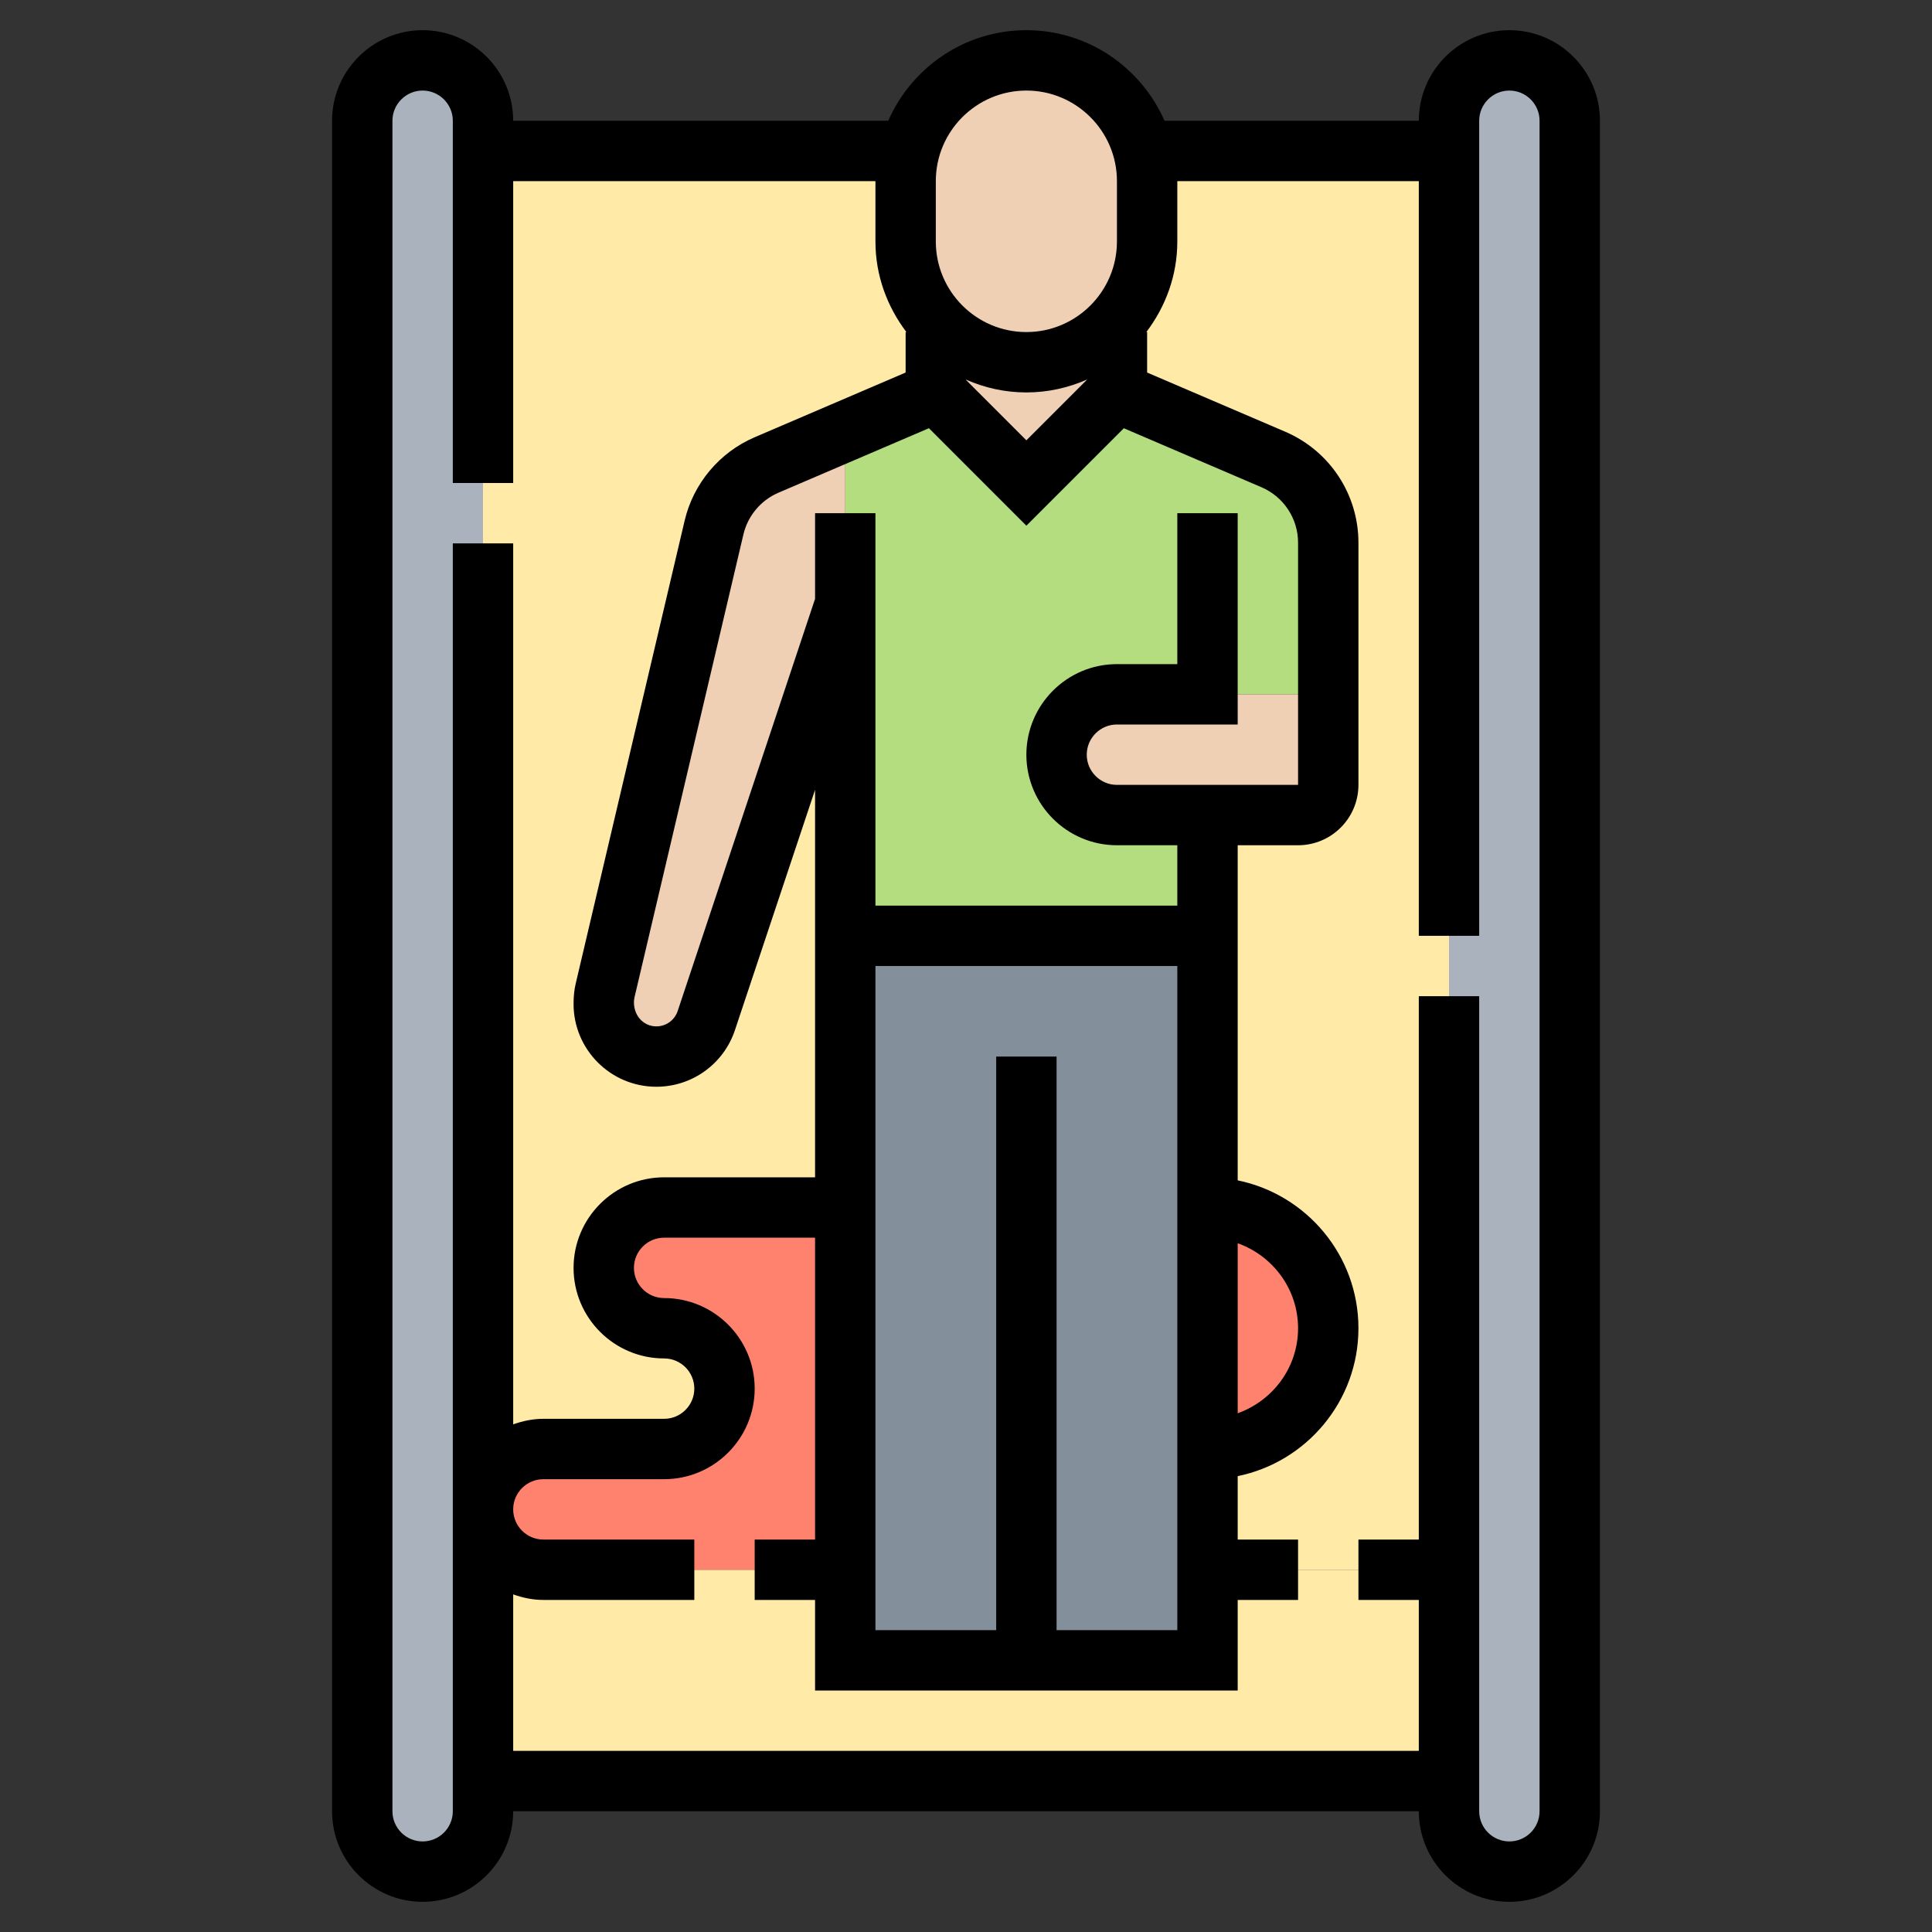 <?xml version="1.0" encoding="iso-8859-1"?>
<!-- Generator: Adobe Illustrator 22.1.0, SVG Export Plug-In . SVG Version: 6.00 Build 0)  -->
<svg xmlns="http://www.w3.org/2000/svg" xmlns:xlink="http://www.w3.org/1999/xlink" version="1.1" id="Layer_1_1_" x="0px" y="0px" viewBox="0 0 64 64" style="enable-background:new 0 0 64 64;" xml:space="preserve" width="512" height="512">
<rect x="0" y="0" width="64" height="64" fill="#333333" stroke="none"/>
<g>
	<g>
		<path style="fill:#FFEAA7;" d="M18,52h5h2h3v3h6h6v-3h5h3v7H16v-9c0,0.55,0.22,1.05,0.59,1.41C16.95,51.78,17.45,52,18,52z"/>
		<path style="fill:#FFEAA7;" d="M44,23v-5.02c0-1.2-0.72-2.29-1.82-2.76L37,13v-2.35c0.62-0.71,1-1.64,1-2.65V6    c0-0.33-0.04-0.66-0.12-0.97L38,5h10v26v2v19h-3h-5v-4c2.21,0,4-1.79,4-4s-1.79-4-4-4v-9v-4h3c0.55,0,1-0.45,1-1V23z"/>
		<path style="fill:#FFEAA7;" d="M30,6v2c0,1.01,0.38,1.94,1,2.65V13l-3,1.29l-2.61,1.11c-0.87,0.38-1.52,1.15-1.74,2.07l-3.6,15.33    C20.02,32.93,20,33.07,20,33.2v0.06c0,0.96,0.78,1.74,1.74,1.74c0.75,0,1.42-0.48,1.66-1.19L28,20v11v9h-6c-1.1,0-2,0.9-2,2    c0,0.55,0.22,1.05,0.59,1.41C20.95,43.78,21.45,44,22,44s1.05,0.22,1.41,0.59C23.78,44.95,24,45.45,24,46s-0.22,1.05-0.59,1.41    C23.05,47.78,22.55,48,22,48h-4c-1.1,0-2,0.9-2,2V18v-2V5h14l0.12,0.03C30.04,5.34,30,5.67,30,6z"/>
		<path style="fill:#AAB2BD;" d="M52,4v56c0,1.1-0.9,2-2,2c-0.55,0-1.05-0.22-1.41-0.59C48.22,61.05,48,60.55,48,60v-1v-7V33v-2V5V4    c0-1.1,0.9-2,2-2c0.55,0,1.05,0.22,1.41,0.59C51.78,2.95,52,3.45,52,4z"/>
		<path style="fill:#AAB2BD;" d="M16,59v1c0,1.1-0.9,2-2,2c-0.55,0-1.05-0.22-1.41-0.59C12.22,61.05,12,60.55,12,60V4    c0-1.1,0.9-2,2-2c0.55,0,1.05,0.22,1.41,0.59C15.78,2.95,16,3.45,16,4v1v11v2v32V59z"/>
		<path style="fill:#FF826E;" d="M40,40c2.21,0,4,1.79,4,4s-1.79,4-4,4V40z"/>
		<path style="fill:#FF826E;" d="M28,40v12h-3h-2h-5c-0.55,0-1.05-0.22-1.41-0.59C16.22,51.05,16,50.55,16,50c0-1.1,0.9-2,2-2h4    c0.55,0,1.05-0.22,1.41-0.59C23.78,47.05,24,46.55,24,46s-0.22-1.05-0.59-1.41C23.05,44.22,22.55,44,22,44s-1.05-0.22-1.41-0.59    C20.22,43.05,20,42.55,20,42c0-1.1,0.9-2,2-2H28z"/>
		<polygon style="fill:#838F9B;" points="34,55 28,55 28,52 28,40 28,31 40,31 40,40 40,48 40,52 40,55   "/>
		<path style="fill:#B4DD7F;" d="M37,13l5.18,2.22c1.1,0.47,1.82,1.56,1.82,2.76V23h-4h-3c-0.55,0-1.05,0.22-1.41,0.59    C35.22,23.95,35,24.45,35,25c0,1.1,0.9,2,2,2h3v4H28V20v-5.71L31,13l3,3L37,13z"/>
		<path style="fill:#F0D0B4;" d="M44,23v3c0,0.55-0.45,1-1,1h-3h-3c-1.1,0-2-0.9-2-2c0-0.55,0.22-1.05,0.59-1.41    C35.95,23.22,36.45,23,37,23h3H44z"/>
		<path style="fill:#F0D0B4;" d="M28,14.29V20l-4.6,13.81C23.16,34.52,22.49,35,21.74,35C20.78,35,20,34.22,20,33.26V33.2    c0-0.13,0.02-0.27,0.05-0.4l3.6-15.33c0.22-0.92,0.87-1.69,1.74-2.07L28,14.29z"/>
		<path style="fill:#F0D0B4;" d="M37,10.65V13l-3,3l-3-3v-2.35c0.74,0.83,1.81,1.35,3,1.35S36.26,11.48,37,10.65z"/>
		<path style="fill:#F0D0B4;" d="M38,6v2c0,1.01-0.38,1.94-1,2.65C36.26,11.48,35.19,12,34,12s-2.26-0.52-3-1.35    C30.38,9.94,30,9.01,30,8V6c0-0.33,0.04-0.66,0.12-0.97C30.55,3.29,32.13,2,34,2c1.1,0,2.1,0.45,2.83,1.17    c0.5,0.51,0.87,1.15,1.05,1.86C37.96,5.34,38,5.67,38,6z"/>
	</g>
	<path d="M50,1c-1.654,0-3,1.346-3,3h-8.424C37.802,2.237,36.045,1,34,1s-3.802,1.237-4.576,3H17c0-1.654-1.346-3-3-3s-3,1.346-3,3   v56c0,1.654,1.346,3,3,3s3-1.346,3-3h30c0,1.654,1.346,3,3,3s3-1.346,3-3V4C53,2.346,51.654,1,50,1z M33,35v19h-4V32h10v22h-4V35   H33z M41,41.184c1.161,0.414,2,1.514,2,2.816s-0.839,2.402-2,2.816V41.184z M37,26c-0.551,0-1-0.449-1-1s0.449-1,1-1h4v-7h-2v5h-2   c-1.654,0-3,1.346-3,3s1.346,3,3,3h2v2H29V17h-2v2.837l-4.551,13.654C22.347,33.796,22.064,34,21.743,34   C21.333,34,21,33.667,21,33.202c0-0.057,0.007-0.114,0.02-0.17l3.607-15.33c0.145-0.615,0.578-1.131,1.159-1.38l4.986-2.137   L34,17.414l3.228-3.228l4.559,1.954C42.524,16.456,43,17.177,43,17.978V26H37z M36,12.586l-2,2l-2-2v-0.01   C32.614,12.846,33.288,13,34,13s1.386-0.154,2-0.424V12.586z M31,6c0-1.654,1.346-3,3-3s3,1.346,3,3v2c0,1.654-1.346,3-3,3   s-3-1.346-3-3V6z M15,60c0,0.552-0.449,1-1,1s-1-0.448-1-1V4c0-0.551,0.449-1,1-1s1,0.449,1,1v12h2V6h12v2   c0,1.13,0.391,2.162,1.026,3H30v1.341l-5.002,2.144c-1.162,0.498-2.029,1.53-2.318,2.76l-3.607,15.329   C19.024,32.78,19,32.991,19,33.257C19,34.77,20.23,36,21.743,36c1.183,0,2.229-0.754,2.603-1.876L27,26.163V39h-5   c-1.654,0-3,1.346-3,3s1.346,3,3,3c0.551,0,1,0.448,1,1s-0.449,1-1,1h-4c-0.352,0-0.686,0.072-1,0.184V18h-2V60z M51,60   c0,0.552-0.449,1-1,1s-1-0.448-1-1V33h-2v18h-2v2h2v5H17v-5.184C17.314,52.928,17.648,53,18,53h5v-2h-5c-0.551,0-1-0.448-1-1   s0.449-1,1-1h4c1.654,0,3-1.346,3-3s-1.346-3-3-3c-0.551,0-1-0.448-1-1s0.449-1,1-1h5v10h-2v2h2v3h14v-3h2v-2h-2v-2.101   c2.279-0.465,4-2.484,4-4.899s-1.721-4.434-4-4.899V28h2c1.103,0,2-0.897,2-2v-8.022c0-1.602-0.952-3.045-2.424-3.676L38,12.341V11   h-0.026C38.609,10.162,39,9.13,39,8V6h8v25h2V4c0-0.551,0.449-1,1-1s1,0.449,1,1V60z"/>
</g>
</svg>
